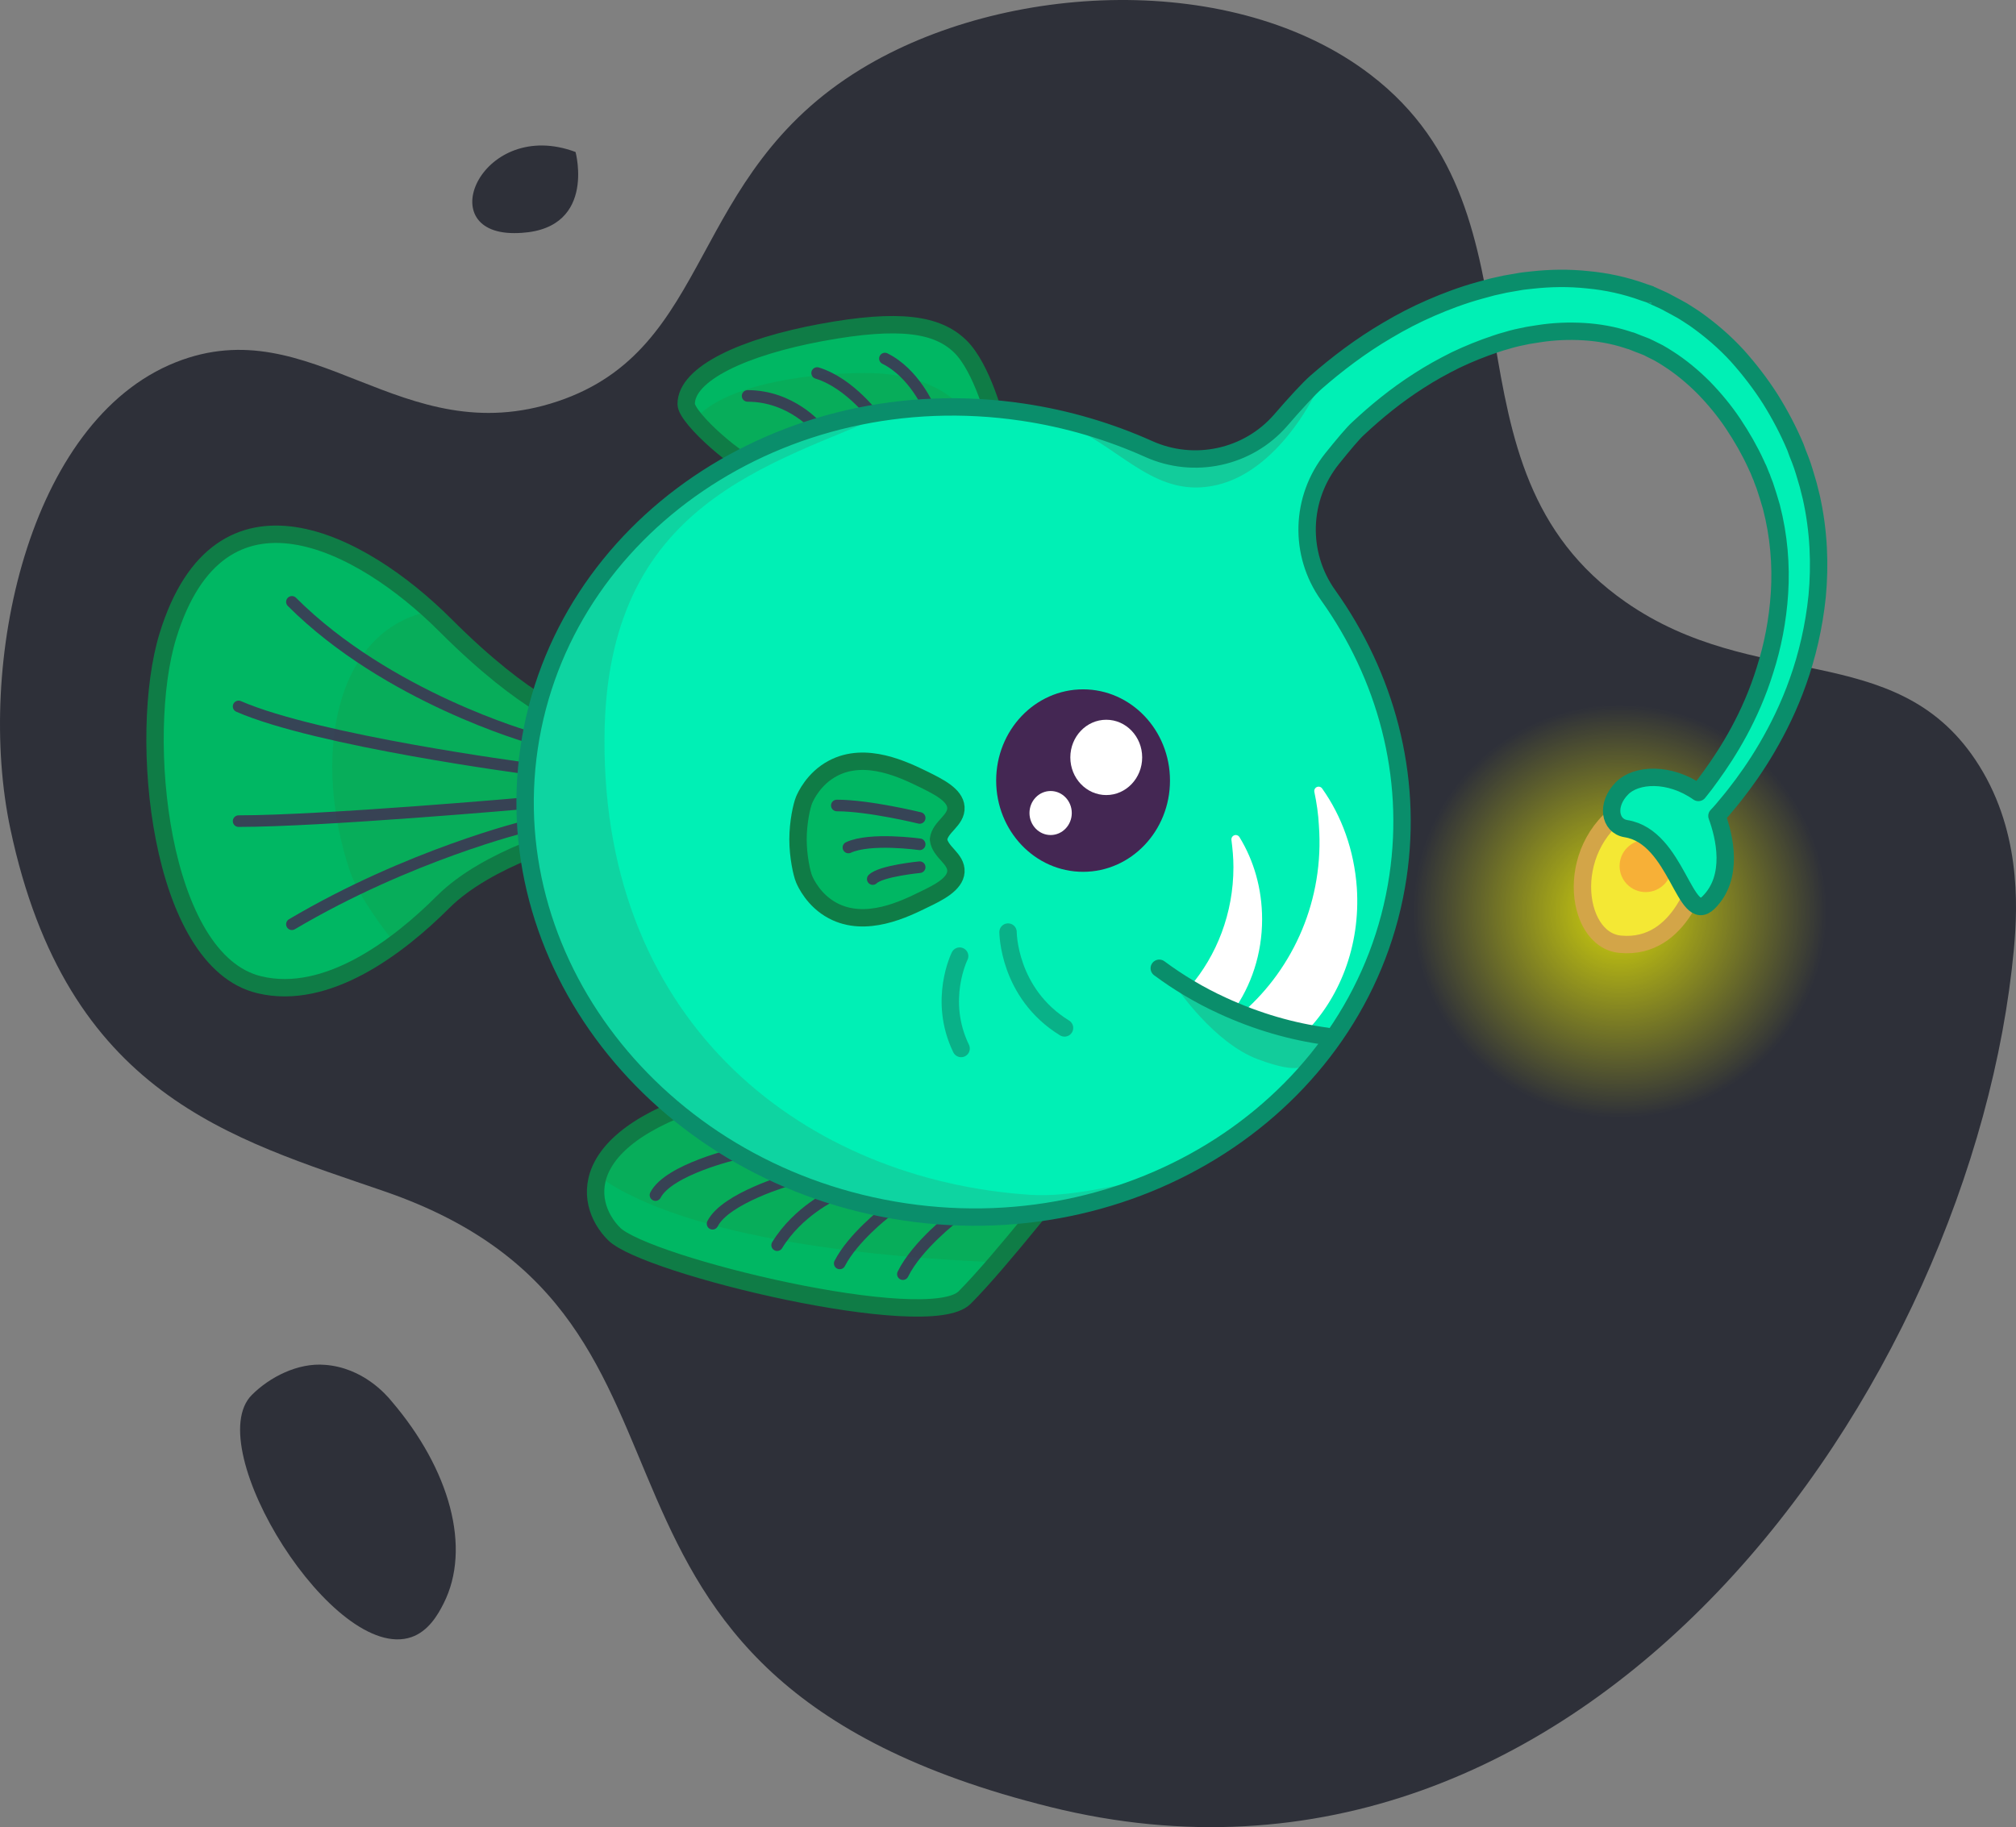 <?xml version="1.0" encoding="UTF-8" standalone="no"?>
<!-- Generator: Adobe Illustrator 23.1.1, SVG Export Plug-In . SVG Version: 6.00 Build 0)  -->

<svg
   version="1.1"
   id="Layer_1"
   x="0px"
   y="0px"
   viewBox="0 0 695.899 630.812"
   xml:space="preserve"
   sodipodi:docname="angler-fish.svg"
   width="695.899"
   height="630.812"
   inkscape:version="1.1.2 (0a00cf5339, 2022-02-04)"
   xmlns:inkscape="http://www.inkscape.org/namespaces/inkscape"
   xmlns:sodipodi="http://sodipodi.sourceforge.net/DTD/sodipodi-0.dtd"
   xmlns="http://www.w3.org/2000/svg"
   xmlns:svg="http://www.w3.org/2000/svg"><rect x="0" y="0" width="695.899" height="630.812" fill="#808080" stroke="none"/><defs
   id="defs281" /><sodipodi:namedview
   id="namedview279"
   pagecolor="#ffffff"
   bordercolor="#666666"
   borderopacity="1.0"
   inkscape:pageshadow="2"
   inkscape:pageopacity="0.0"
   inkscape:pagecheckerboard="0"
   showgrid="false"
   inkscape:zoom="0.775"
   inkscape:cx="358.06452"
   inkscape:cy="389.67742"
   inkscape:window-width="1920"
   inkscape:window-height="947"
   inkscape:window-x="0"
   inkscape:window-y="32"
   inkscape:window-maximized="1"
   inkscape:current-layer="g276" />
<style
   type="text/css"
   id="style2">
	.st0{fill:#5FD6D0;}
	.st1{fill:#442753;}
	.st2{fill:#83EAE0;}
	.st3{opacity:0.79;fill:url(#XMLID_80_);}
	.st4{fill:#00B763;}
	.st5{fill:#07AD5A;}
	.st6{opacity:0.8;fill:none;stroke:#442753;stroke-width:4;stroke-linecap:round;stroke-linejoin:round;stroke-miterlimit:10;}
	.st7{fill:none;stroke:#0F7C46;stroke-width:6;stroke-linecap:round;stroke-linejoin:round;stroke-miterlimit:10;}
	.st8{fill:#F4E834;}
	.st9{fill:#F4E834;stroke:#D3A548;stroke-width:6;stroke-miterlimit:10;}
	.st10{opacity:0.66;fill:#F99338;}
	.st11{fill:#00F0B5;}
	.st12{fill:#12CC9B;}
	.st13{opacity:0.76;}
	.st14{fill:#FFFFFF;}
	.st15{fill:none;stroke:#0A8E6B;stroke-width:6;stroke-linecap:round;stroke-linejoin:round;stroke-miterlimit:10;}
	.st16{fill:none;stroke:#FFFFFF;stroke-width:3;stroke-linecap:round;stroke-linejoin:round;stroke-miterlimit:10;}
	.st17{opacity:0.3;fill:none;stroke:#212121;stroke-width:6;stroke-linecap:round;stroke-linejoin:round;stroke-miterlimit:10;}
	.st18{fill:none;stroke:#442753;stroke-width:6;stroke-linecap:round;stroke-linejoin:round;stroke-miterlimit:10;}
</style>


<path
   id="XMLID_1_"
   class="st2"
   d="m 473.176,25.867 c 63.8,48.9 20.9,135.3 88,182 44.7,31.1 92.7,12.9 120.6,54.3 15.8,23.5 14.8,50.1 13.4,65.5 -14,150.2 -147.2,342.2 -332.6,296.2 -185.4,-46 -101,-168 -229.7,-212.5 -52.9,-18.3 -109.8,-33.2 -129.3,-125.2 -12,-56.6 6,-140.8 57.1,-161.1 47.4,-18.8 77.7,31.6 131.8,13.5 54.3,-18.2 44.4,-77.9 104.7,-114.7 49.7,-30.3 129.1,-34 176,2 z"
   style="fill:#2e3039;fill-opacity:1" />
<path
   id="XMLID_16_"
   class="st2"
   d="m 135.117,483.708 c 20.2,23.6 27.7,50.8 18,69.9 -2,4 -5.3,9.6 -11.1,11.6 -26.7,9.2 -73.1,-65.5 -55.1,-83.6 6.1,-6.1 15.8,-11.2 25.3,-10.4 13.1,1 21.1,10.3 22.9,12.5 z"
   style="fill:#2e3039;fill-opacity:1" />
<g
   id="g276"
   transform="matrix(-1,0,0,1,830.964,-216.209)">
	<radialGradient
   id="XMLID_80_"
   cx="271.817"
   cy="530.833"
   r="71.387"
   gradientUnits="userSpaceOnUse">
		<stop
   offset="0"
   style="stop-color:#FFFF00"
   id="stop221" />
		<stop
   offset="1"
   style="stop-color:#FFFF00;stop-opacity:0"
   id="stop223" />
	</radialGradient>
	<ellipse
   id="XMLID_17_"
   class="st3"
   cx="271.8"
   cy="530.8"
   rx="102.9"
   ry="99.4"
   style="fill:url(#XMLID_80_)" />
	<path
   id="XMLID_21_"
   class="st4"
   d="m 633.1,464.7 c 0,0 15.2,-3.7 44.2,-32.7 29,-29 77.8,-54.5 95.7,3.7 10.6,34.4 3.1,112.3 -31.6,120.5 -23.3,5.6 -47.9,-13.1 -63.4,-28.6 -15.5,-15.5 -45,-23.2 -45,-23.2 v -39.7 z" />
	<path
   id="XMLID_61_"
   class="st5"
   d="m 633.1,464.7 v 39.8 c 0,0 29.5,7.7 45,23.2 4.7,4.7 10.3,9.8 16.4,14.3 4.3,-5.2 12.7,-16.5 15.6,-24.8 13.2,-39 5.8,-83.5 -27.8,-90 -1.7,1.6 -3.4,3.2 -5,4.8 -29,29 -44.2,32.7 -44.2,32.7 z" />
	<path
   id="XMLID_46_"
   class="st6"
   d="m 647.7,470.9 c 0,0 49.5,-13.9 82.5,-46.9" />
	<path
   id="XMLID_47_"
   class="st6"
   d="m 649.1,481.5 c 0,0 72.2,-9.5 99.5,-21.4" />
	<path
   id="XMLID_48_"
   class="st6"
   d="m 649.4,501.5 c 0,0 40.4,9.9 80.8,33.8" />
	<path
   id="XMLID_49_"
   class="st6"
   d="m 649.4,493.5 c 0,0 70.2,6.2 99.2,6.2" />
	<path
   id="XMLID_20_"
   class="st4"
   d="m 487.1,362.2 c 0,0 4.7,-19 12.5,-26.5 7.8,-7.5 20.7,-9.7 47.8,-4.7 27,5 46.7,14.2 46.7,24.7 0,5 -19.6,21.9 -24.4,21.9 -4.8,0 -69,-17.2 -82.6,-15.4 z" />
	<path
   id="XMLID_104_"
   class="st5"
   d="m 532.2,345 c -23.2,0 -33.5,10.3 -37.4,17.4 21.8,2.2 70.8,15.2 74.9,15.2 3.6,0 15.8,-9.8 21.4,-16.6 -9.2,-11.1 -35.9,-16 -58.9,-16 z" />
	<path
   id="XMLID_40_"
   class="st6"
   d="m 510.3,357 c 0,0 5.1,-12 15.2,-17" />
	<path
   id="XMLID_90_"
   class="st6"
   d="m 548.9,345 c -11.5,3.5 -20.5,16 -20.5,16" />
	<path
   id="XMLID_94_"
   class="st6"
   d="m 548.9,363.7 c 0,0 9,-10.8 24,-10.8" />
	<path
   id="XMLID_8_"
   class="st7"
   d="m 487.1,362.2 c 0,0 4.7,-19 12.5,-26.5 7.8,-7.5 20.7,-9.7 47.8,-4.7 27,5 46.7,14.2 46.7,24.7 0,5 -19.6,21.9 -24.4,21.9 -4.8,0 -69,-17.2 -82.6,-15.4 z" />
	<path
   id="XMLID_5_"
   class="st7"
   d="m 633.1,464.7 c 0,0 15.2,-3.7 44.2,-32.7 29,-29 77.8,-54.5 95.7,3.7 10.6,34.4 3.1,112.3 -31.6,120.5 -23.3,5.6 -47.9,-13.1 -63.4,-28.6 -15.5,-15.5 -45,-23.2 -45,-23.2 v -39.7 z" />
	<path
   id="XMLID_19_"
   class="st4"
   d="m 461,620.2 c 0,0 24.5,31.5 37,44 12.5,12.5 110,-11 121,-22 11,-11 14,-36 -44,-50 0.1,0 -52.4,43.8 -114,28 z" />
	<path
   id="XMLID_63_"
   class="st5"
   d="m 486.9,652 c 37.5,-1.5 106.5,-7.3 137.6,-29.8 -3.3,-10.5 -16.6,-22 -49.5,-29.9 0,0 -49.2,41 -108.2,29.3 -1,0.9 -1.9,1.7 -2.7,2.6 4.7,5.9 14.2,17.8 22.8,27.8 z" />
	<path
   id="XMLID_27_"
   class="st6"
   d="m 501.4,636.2 c 0,0 13,9.9 17.9,19.9" />
	<path
   id="XMLID_28_"
   class="st6"
   d="m 525.5,635 c 0,0 11,8.5 15.6,17.4" />
	<path
   id="XMLID_30_"
   class="st6"
   d="m 543.2,628.7 c 0,0 12.3,5.6 19.5,17.4" />
	<path
   id="XMLID_31_"
   class="st6"
   d="m 558.4,623.5 c 0,0 22.1,6.3 26.6,15.2" />
	<path
   id="XMLID_35_"
   class="st6"
   d="m 576.6,614.5 c 0,0 23.5,5.4 28.1,14.3" />
	<path
   id="XMLID_10_"
   class="st7"
   d="m 461,620.2 c 0,0 24.5,31.5 37,44 12.5,12.5 110,-11 121,-22 11,-11 14,-36 -44,-50 0.1,0 -52.4,43.8 -114,28 z" />
	<path
   id="XMLID_13_"
   class="st8"
   d="m 244.1,517.2 c 0,0 6,27.1 27.6,25 16.1,-1.5 20,-35.4 -4.1,-48.3 -24.2,-12.8 -23.5,23.3 -23.5,23.3 z" />
	<path
   id="XMLID_12_"
   class="st9"
   d="m 244.1,517.2 c 0,0 6,27.1 27.6,25 16.1,-1.5 20,-35.4 -4.1,-48.3 -24.2,-12.8 -23.5,23.3 -23.5,23.3 z" />
	<circle
   id="XMLID_55_"
   class="st8"
   cx="262.9"
   cy="515.2"
   r="10.2" />
	<circle
   id="XMLID_18_"
   class="st10"
   cx="262.9"
   cy="515.2"
   r="9" />
	<path
   id="XMLID_2_"
   class="st11"
   d="M 648.3,474.3 C 637,398.1 560.7,346.2 478,358.5 c -15.5,2.3 -30.1,6.7 -43.5,12.7 -15.7,7.1 -34.3,3.1 -45.6,-9.9 -5,-5.8 -9.7,-10.9 -12.2,-13.1 -7.1,-6.2 -15.3,-12.5 -24.7,-18 -4.7,-2.8 -9.7,-5.4 -15,-7.7 -5.3,-2.3 -10.9,-4.4 -16.7,-6 -1.5,-0.4 -2.9,-0.8 -4.4,-1.2 -1.5,-0.3 -3,-0.7 -4.5,-1 -1.5,-0.3 -3.1,-0.5 -4.6,-0.8 -1.5,-0.3 -3.1,-0.4 -4.7,-0.6 -6.3,-0.7 -12.7,-0.8 -19.2,-0.1 -6.5,0.6 -13,2 -19.3,4.3 l -1.2,0.4 -0.6,0.2 -0.3,0.1 c -0.8,0.3 -0.3,0.1 -0.5,0.2 l -0.1,0.1 -2,0.9 -2,0.9 -1,0.5 c -0.3,0.2 -0.8,0.4 -1.1,0.6 -1.6,0.8 -3.1,1.7 -4.6,2.5 -1.5,0.9 -2.8,1.8 -4.2,2.7 -5.4,3.8 -10.4,8.1 -14.7,12.8 -4.3,4.8 -8.2,9.9 -11.5,15.1 -3.3,5.3 -6.2,10.8 -8.6,16.5 l -0.4,1.1 -0.4,1.1 -0.8,2 c -0.2,0.6 -0.5,1.4 -0.8,2.2 l -0.7,2.2 c -0.5,1.5 -0.8,2.9 -1.3,4.4 -0.4,1.5 -0.7,2.9 -1.1,4.4 -2.6,11.7 -3,23.2 -2,34 1.1,10.7 3.5,20.7 6.6,29.4 3.1,8.8 6.9,16.4 10.7,22.9 3.8,6.5 7.6,11.8 10.9,16 1.6,2.1 3.2,3.9 4.5,5.5 0.7,0.8 1.3,1.5 1.9,2.1 -2.6,7.1 -6,21.1 2.9,29.9 8.2,8.2 10.8,-22.7 28.5,-25.5 5.6,-0.9 7,-8.3 1.3,-14 -4.8,-4.8 -16.2,-5.6 -26.3,1.5 -0.1,-0.2 -0.3,-0.3 -0.4,-0.5 -1.2,-1.5 -2.6,-3.3 -4,-5.3 -2.9,-4 -6.3,-9.1 -9.6,-15.2 -3.3,-6.1 -6.5,-13.2 -9,-21.3 -2.6,-8.1 -4.4,-17.1 -5,-26.6 -0.6,-9.6 0.2,-19.7 2.8,-29.7 0.4,-1.2 0.7,-2.5 1.1,-3.7 0.4,-1.2 0.8,-2.5 1.2,-3.7 l 0.7,-1.8 c 0.2,-0.6 0.4,-1.2 0.7,-1.8 l 0.8,-2 0.4,-0.8 0.4,-0.9 c 2.2,-4.8 4.9,-9.5 7.9,-14 3,-4.5 6.5,-8.7 10.2,-12.5 3.8,-3.8 7.9,-7.2 12.3,-10 1.1,-0.7 2.2,-1.4 3.3,-2 1.1,-0.5 2.1,-1.1 3.2,-1.6 0.3,-0.1 0.5,-0.3 0.8,-0.4 l 1,-0.4 2.1,-0.8 2,-0.8 0.2,-0.1 0.5,-0.1 0.9,-0.3 c 4.9,-1.6 10,-2.5 15.1,-2.8 5.1,-0.3 10.3,-0.1 15.4,0.7 1.3,0.2 2.5,0.4 3.8,0.6 1.3,0.3 2.5,0.5 3.8,0.8 1.2,0.3 2.5,0.6 3.7,1 1.2,0.3 2.4,0.7 3.6,1.1 4.8,1.6 9.5,3.5 13.9,5.6 4.4,2.2 8.6,4.5 12.6,7.1 8,5.1 14.9,10.8 21,16.5 1.9,1.7 5.2,5.7 9,10.4 11,13.7 11.6,32.9 1.4,47.2 -19.8,27.8 -29.3,62 -24.1,97.1 11.3,76.2 87.6,128.1 170.3,115.8 82.7,-12.3 140.9,-84 129.6,-160.3 z" />
	<path
   id="XMLID_43_"
   class="st12"
   d="m 380.7,583.6 c 0,0 0.9,4 16.1,-1.7 15.2,-5.7 27.9,-24.6 27.9,-24.6 l -35.6,13.4 -18.7,3.3 z" />
	<path
   id="XMLID_42_"
   class="st12"
   d="m 377.4,352.9 c 0,0 12.4,25.7 33.3,30.7 20.7,5 32.3,-11.7 50.4,-20 -15.7,3.1 -34.6,12 -34.6,12 0,0 -24.2,3.2 -40.1,-14.7 -15.9,-17.8 -9,-8 -9,-8 z" />
	<g
   id="XMLID_54_"
   class="st13">
		<path
   id="XMLID_84_"
   class="st12"
   d="M 648.3,474.3 C 639,412 586.3,366 522.1,358 c 43,19 99.7,31.5 100.2,112.9 0.7,100.2 -70.5,152.7 -146.8,157.8 -15.2,1 -30.7,-4 -45,-5.7 26.4,11.7 56.8,16.2 88.3,11.6 82.8,-12.3 140.8,-84 129.5,-160.3 z" />
	</g>
	<ellipse
   id="XMLID_4_"
   class="st1"
   cx="457.1"
   cy="485.7"
   rx="30"
   ry="31.5" />
	<ellipse
   id="XMLID_6_"
   class="st14"
   cx="449.1"
   cy="477.7"
   rx="12.4"
   ry="13" />
	<ellipse
   id="XMLID_7_"
   class="st14"
   cx="468.3"
   cy="496.9"
   rx="7.3"
   ry="7.6" />
	<path
   id="XMLID_34_"
   class="st4"
   d="m 553.4,492.4 c -0.5,-1.2 -3.3,-7.4 -9.9,-10.9 -11.4,-6.1 -24.8,0.6 -31.6,3.9 -4.8,2.4 -10.6,5.2 -10.9,9.5 -0.3,4.6 5.5,6.7 6,11.1 -0.5,4.5 -6.3,6.6 -6,11.2 0.3,4.3 6.1,7.2 10.9,9.5 6.7,3.3 20.2,10 31.6,3.9 6.6,-3.5 9.4,-9.7 9.9,-10.9 0.8,-1.9 2.1,-7.8 2.1,-13.7 0,-5.9 -1.3,-11.7 -2.1,-13.6 z" />
	<path
   id="XMLID_33_"
   class="st6"
   d="m 513.5,498.6 c 0,0 17.5,-4.3 28.6,-4.3" />
	<path
   id="XMLID_38_"
   class="st6"
   d="m 513.5,507.7 c 0,0 17.1,-2.4 24.6,1.1" />
	<path
   id="XMLID_9_"
   class="st7"
   d="m 553.4,492.4 c -0.5,-1.2 -3.3,-7.4 -9.9,-10.9 -11.4,-6.1 -24.8,0.6 -31.6,3.9 -4.8,2.4 -10.6,5.2 -10.9,9.5 -0.3,4.6 5.5,6.7 6,11.1 -0.5,4.5 -6.3,6.6 -6,11.2 0.3,4.3 6.1,7.2 10.9,9.5 6.7,3.3 20.2,10 31.6,3.9 6.6,-3.5 9.4,-9.7 9.9,-10.9 0.8,-1.9 2.1,-7.8 2.1,-13.7 0,-5.9 -1.3,-11.7 -2.1,-13.6 z" />
	<path
   id="XMLID_23_"
   class="st15"
   d="M 648.3,474.3 C 637,398.1 560.7,346.2 478,358.5 c -15.5,2.3 -30.1,6.7 -43.5,12.7 -15.7,7.1 -34.3,3.1 -45.6,-9.9 -5,-5.8 -9.7,-10.9 -12.2,-13.1 -7.1,-6.2 -15.3,-12.5 -24.7,-18 -4.7,-2.8 -9.7,-5.4 -15,-7.7 -5.3,-2.3 -10.9,-4.4 -16.7,-6 -1.5,-0.4 -2.9,-0.8 -4.4,-1.2 -1.5,-0.3 -3,-0.7 -4.5,-1 -1.5,-0.3 -3.1,-0.5 -4.6,-0.8 -1.5,-0.3 -3.1,-0.4 -4.7,-0.6 -6.3,-0.7 -12.7,-0.8 -19.2,-0.1 -6.5,0.6 -13,2 -19.3,4.3 l -1.2,0.4 -0.6,0.2 -0.3,0.1 c -0.8,0.3 -0.3,0.1 -0.5,0.2 l -0.1,0.1 -2,0.9 -2,0.9 -1,0.5 c -0.3,0.2 -0.8,0.4 -1.1,0.6 -1.6,0.8 -3.1,1.7 -4.6,2.5 -1.5,0.9 -2.8,1.8 -4.2,2.7 -5.4,3.8 -10.4,8.1 -14.7,12.8 -4.3,4.8 -8.2,9.9 -11.5,15.1 -3.3,5.3 -6.2,10.8 -8.6,16.5 l -0.4,1.1 -0.4,1.1 -0.8,2 c -0.2,0.6 -0.5,1.4 -0.8,2.2 l -0.7,2.2 c -0.5,1.5 -0.8,2.9 -1.3,4.4 -0.4,1.5 -0.7,2.9 -1.1,4.4 -2.6,11.7 -3,23.2 -2,34 1.1,10.7 3.5,20.7 6.6,29.4 3.1,8.8 6.9,16.4 10.7,22.9 3.8,6.5 7.6,11.8 10.9,16 1.6,2.1 3.2,3.9 4.5,5.5 0.7,0.8 1.3,1.5 1.9,2.1 -2.6,7.1 -6,21.1 2.9,29.9 8.2,8.2 10.8,-22.7 28.5,-25.5 5.6,-0.9 7,-8.3 1.3,-14 -4.8,-4.8 -16.2,-5.6 -26.3,1.5 -0.1,-0.2 -0.3,-0.3 -0.4,-0.5 -1.2,-1.5 -2.6,-3.3 -4,-5.3 -2.9,-4 -6.3,-9.1 -9.6,-15.2 -3.3,-6.1 -6.5,-13.2 -9,-21.3 -2.6,-8.1 -4.4,-17.1 -5,-26.6 -0.6,-9.6 0.2,-19.7 2.8,-29.7 0.4,-1.2 0.7,-2.5 1.1,-3.7 0.4,-1.2 0.8,-2.5 1.2,-3.7 l 0.7,-1.8 c 0.2,-0.6 0.4,-1.2 0.7,-1.8 l 0.8,-2 0.4,-0.8 0.4,-0.9 c 2.2,-4.8 4.9,-9.5 7.9,-14 3,-4.5 6.5,-8.7 10.2,-12.5 3.8,-3.8 7.9,-7.2 12.3,-10 1.1,-0.7 2.2,-1.4 3.3,-2 1.1,-0.5 2.1,-1.1 3.2,-1.6 0.3,-0.1 0.5,-0.3 0.8,-0.4 l 1,-0.4 2.1,-0.8 2,-0.8 0.2,-0.1 0.5,-0.1 0.9,-0.3 c 4.9,-1.6 10,-2.5 15.1,-2.8 5.1,-0.3 10.3,-0.1 15.4,0.7 1.3,0.2 2.5,0.4 3.8,0.6 1.3,0.3 2.5,0.5 3.8,0.8 1.2,0.3 2.5,0.6 3.7,1 1.2,0.3 2.4,0.7 3.6,1.1 4.8,1.6 9.5,3.5 13.9,5.6 4.4,2.2 8.6,4.5 12.6,7.1 8,5.1 14.9,10.8 21,16.5 1.9,1.7 5.2,5.7 9,10.4 11,13.7 11.6,32.9 1.4,47.2 -19.8,27.8 -29.3,62 -24.1,97.1 11.3,76.2 87.6,128.1 170.3,115.8 82.7,-12.3 140.9,-84 129.6,-160.3 z" />
	<path
   id="XMLID_22_"
   class="st14"
   d="m 400.9,566.8 c -6.2,2.4 -12.5,4.3 -18.7,5.6 -12.2,-11.9 -19.4,-29.9 -18.1,-49.6 0.9,-12.7 5.1,-24.2 11.7,-33.5 -0.8,3.8 -1.4,7.8 -1.6,11.8 -1.9,26 8.8,50 26.7,65.7 z" />
	<path
   id="XMLID_25_"
   class="st16"
   d="m 400.9,566.8 c -6.2,2.4 -12.5,4.3 -18.7,5.6 -12.2,-11.9 -19.4,-29.9 -18.1,-49.6 0.9,-12.7 5.1,-24.2 11.7,-33.5 -0.8,3.8 -1.4,7.8 -1.6,11.8 -1.9,26 8.8,50 26.7,65.7 z" />
	<path
   id="XMLID_14_"
   class="st14"
   d="m 419.2,558 c -3.3,1.9 -6.7,3.7 -10.2,5.3 -0.8,0.4 -1.7,0.8 -2.5,1.1 -6,-8.4 -9.7,-19.1 -9.7,-30.8 0,-10.3 2.8,-19.8 7.6,-27.6 -0.4,3.1 -0.7,6.3 -0.7,9.6 0,16.3 5.9,31.2 15.5,42.4 z" />
	<path
   id="XMLID_26_"
   class="st16"
   d="m 419.2,558 c -3.3,1.9 -6.7,3.7 -10.2,5.3 -0.8,0.4 -1.7,0.8 -2.5,1.1 -6,-8.4 -9.7,-19.1 -9.7,-30.8 0,-10.3 2.8,-19.8 7.6,-27.6 -0.4,3.1 -0.7,6.3 -0.7,9.6 0,16.3 5.9,31.2 15.5,42.4 z" />
	<path
   id="XMLID_36_"
   class="st17"
   d="m 483,538 c 0,0 0,21.1 -19.5,33.1" />
	<path
   id="XMLID_37_"
   class="st17"
   d="m 499.7,546.3 c 0,0 7.6,15.2 -0.5,31.9" />
	<path
   id="XMLID_15_"
   class="st15"
   d="m 430.8,550.5 c -6.6,4.9 -13.9,9.3 -21.8,12.9 -11.9,5.5 -24.1,9 -36.1,10.6" />
	<path
   id="XMLID_24_"
   class="st7"
   d="M 501.4,636.2" />
	<path
   id="XMLID_29_"
   class="st18"
   d="M 548.9,363.7" />
	<path
   id="XMLID_39_"
   class="st6"
   d="m 513.5,515.6 c 0,0 13.4,1.3 16.2,4.1" />
	<path
   id="XMLID_3_"
   class="st2"
   d="m 632.291,268.688 c 0,0 -7.6,28 21.2,28 28.8,0 10.8,-40 -21.2,-28 z"
   style="fill:#2e3039;fill-opacity:1" />
</g>
</svg>
